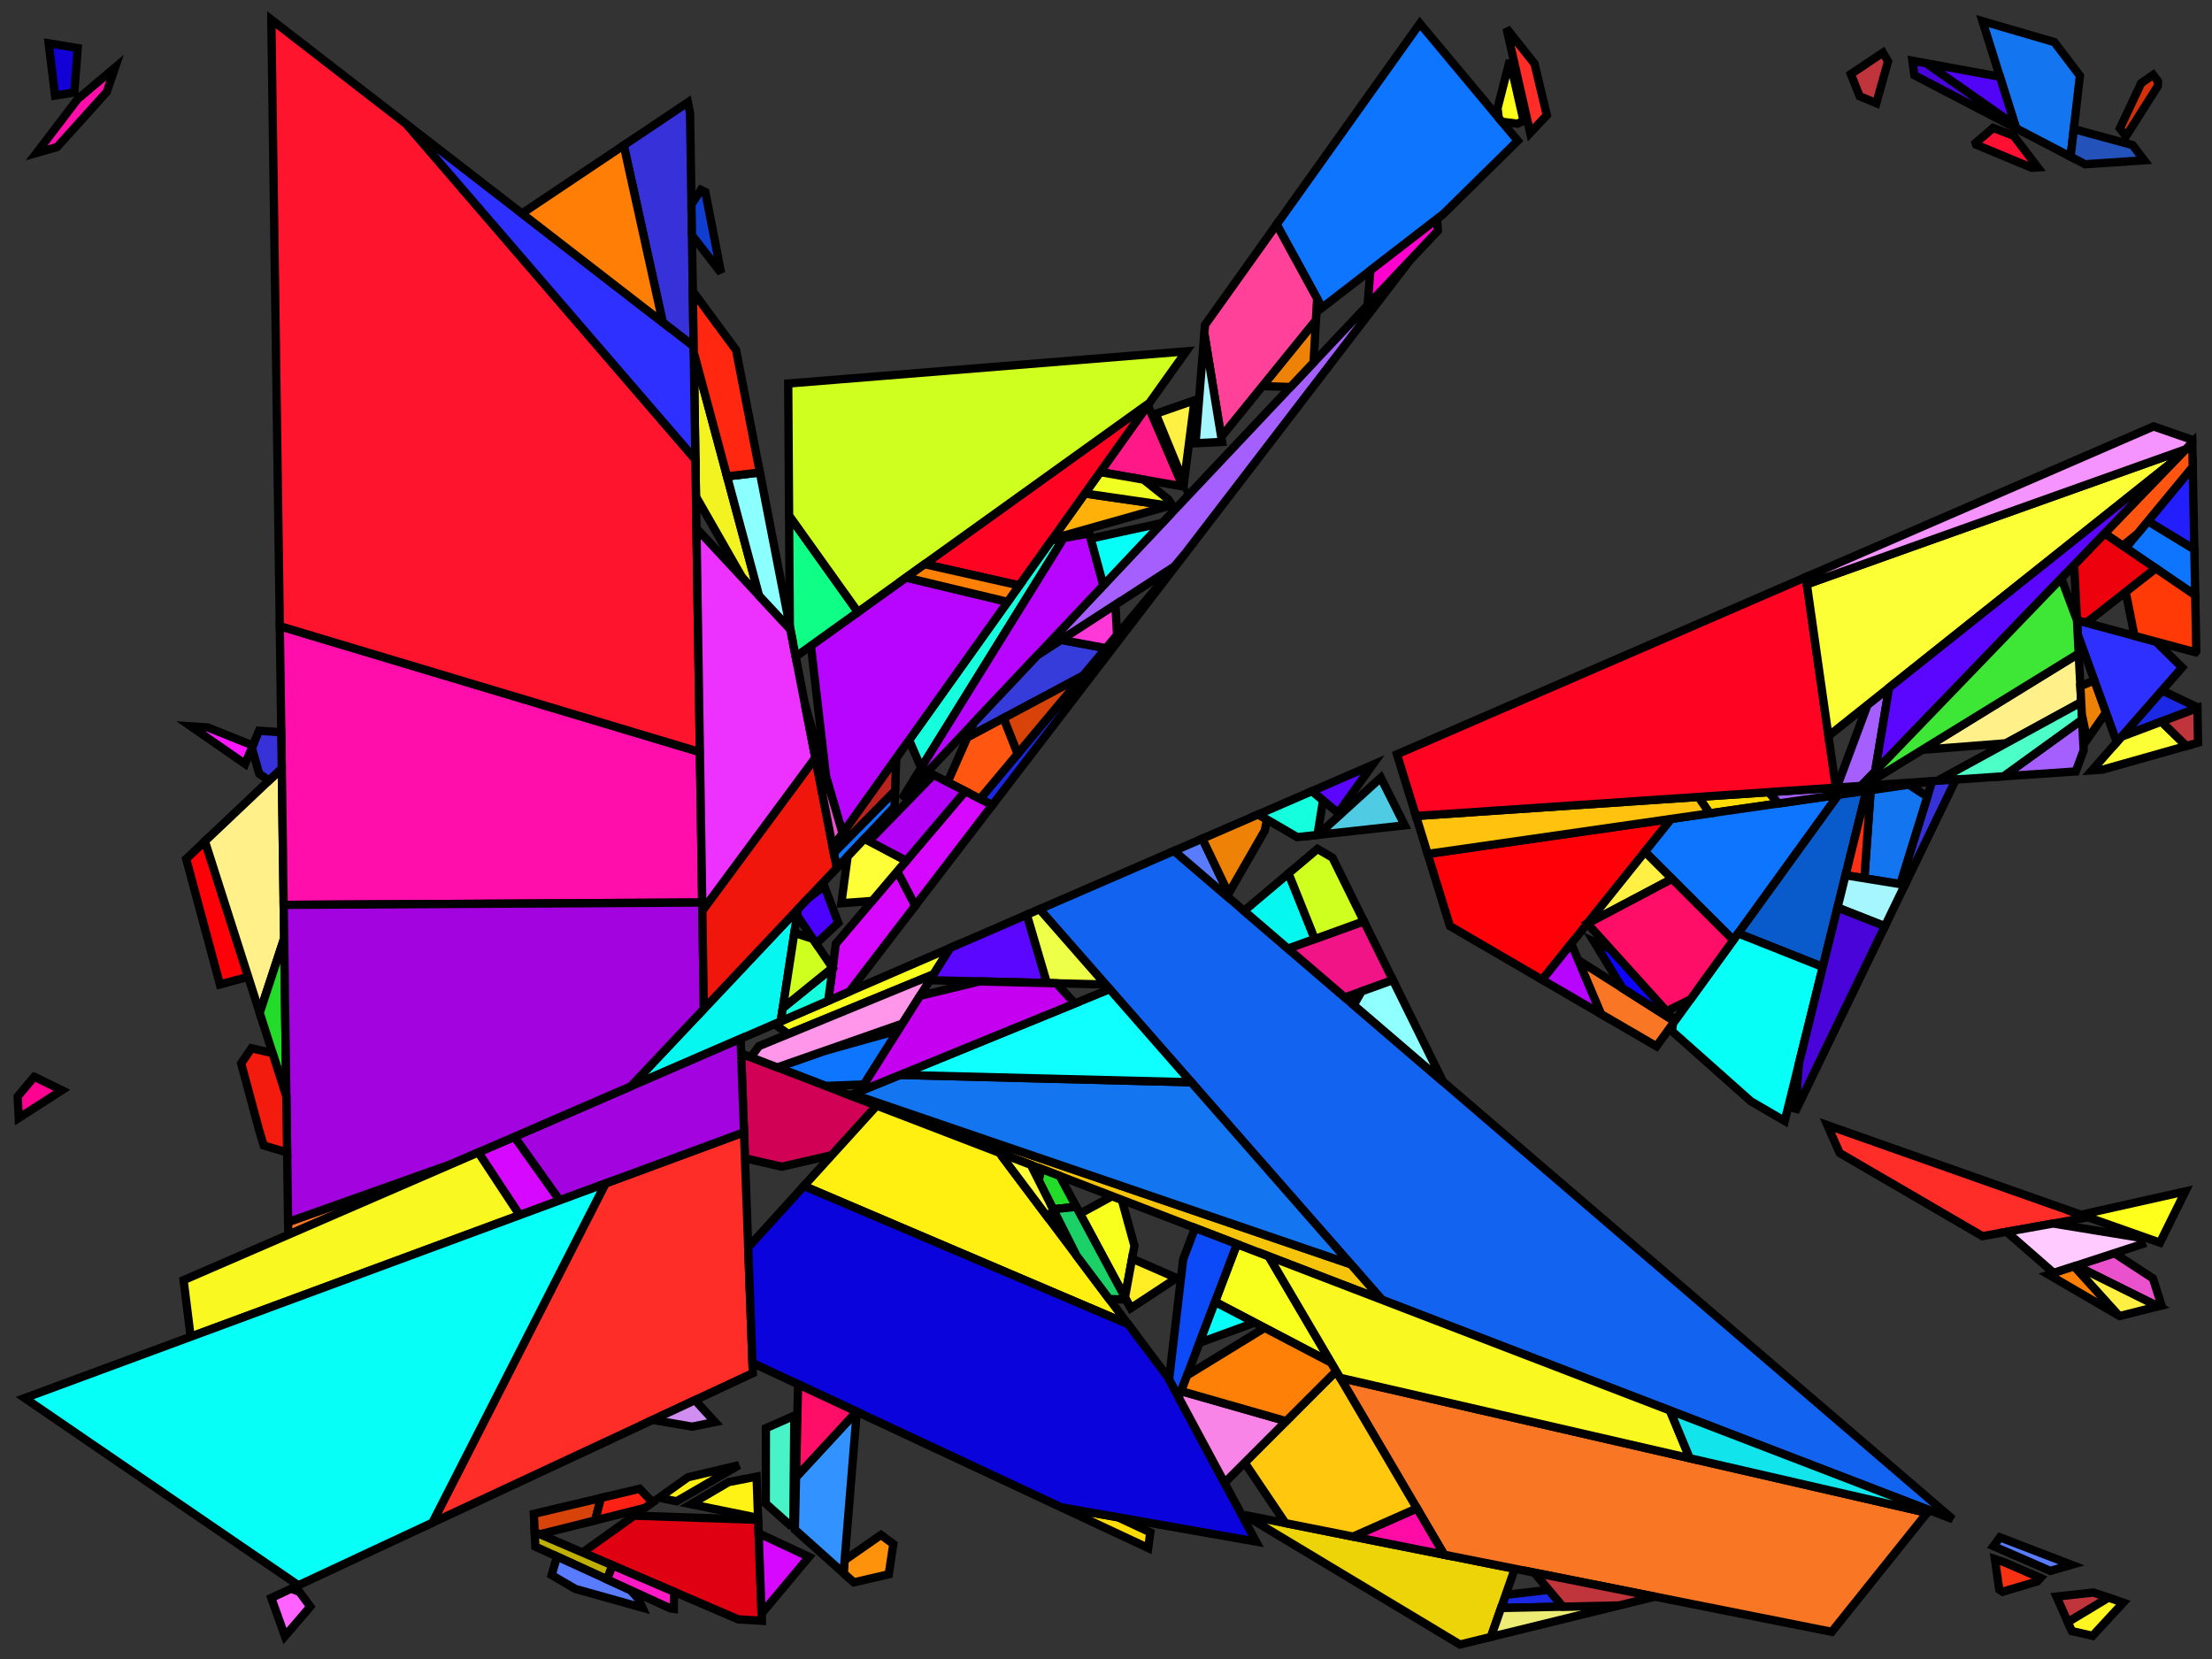 <?xml version="1.0" encoding="iso-8859-1" standalone="no"?>
<!DOCTYPE svg PUBLIC "-//W3C//DTD SVG 1.0//EN" "http://www.w3.org/TR/2001/REC-SVG-20010904/DTD/svg10.dtd">
<svg xmlns="http://www.w3.org/2000/svg" width="800" height="600">
<rect width="100%" height="100%" fill="#333333" stroke="none"/>
<path style="fill:rgb(0, 0, 0);fill-opacity:0.0;fill-rule:evenodd;stroke:rgb(0, 0, 0);stroke-width:0.0;" d="M 0, 600 L 800, 600 L 800, 0 L 0, 0 z "/>
<path style="fill:rgb(79, 204, 228);fill-opacity:1.0;fill-rule:evenodd;stroke:rgb(0, 0, 0);stroke-width:3.0;" d="M 508.048, 298.501 L 476.656, 301.937 L 499.382, 281.264 z "/>
<path style="fill:rgb(255, 177, 10);fill-opacity:1.0;fill-rule:evenodd;stroke:rgb(0, 0, 0);stroke-width:3.0;" d="M 422.968, 182.92 L 380.697, 194.84 L 392.361, 178.477 z "/>
<path style="fill:rgb(223, 0, 17);fill-opacity:1.0;fill-rule:evenodd;stroke:rgb(0, 0, 0);stroke-width:3.0;" d="M 274.202, 549.67 L 275.535, 586.169 L 267.019, 585.668 L 210.669, 561.484 L 229.338, 548.157 z "/>
<path style="fill:rgb(255, 0, 9);fill-opacity:1.0;fill-rule:evenodd;stroke:rgb(0, 0, 0);stroke-width:3.0;" d="M 89.768, 353.281 L 79.542, 356.036 L 67.34, 310.646 L 74.109, 304.234 z "/>
<path style="fill:rgb(255, 0, 9);fill-opacity:1.0;fill-rule:evenodd;stroke:rgb(0, 0, 0);stroke-width:3.0;" d="M 557.763, 354.353 L 524.391, 334.918 L 516.345, 308.838 L 604.433, 296.158 z "/>
<path style="fill:rgb(255, 220, 8);fill-opacity:1.0;fill-rule:evenodd;stroke:rgb(0, 0, 0);stroke-width:3.0;" d="M 643.221, 290.575 L 618.333, 294.158 L 614.252, 288.213 L 639.666, 286.498 z "/>
<path style="fill:rgb(255, 220, 8);fill-opacity:1.0;fill-rule:evenodd;stroke:rgb(0, 0, 0);stroke-width:3.0;" d="M 404.369, 548.756 L 416.019, 554.205 L 415.265, 559.859 L 383.774, 545.132 z "/>
<path style="fill:rgb(255, 24, 136);fill-opacity:1.0;fill-rule:evenodd;stroke:rgb(0, 0, 0);stroke-width:3.0;" d="M 427.758, 175.925 L 397.883, 170.73 L 415.124, 146.541 z "/>
<path style="fill:rgb(18, 0, 215);fill-opacity:1.0;fill-rule:evenodd;stroke:rgb(0, 0, 0);stroke-width:3.0;" d="M 28.11, 17.402 L 26.875, 33.438 L 19.907, 34.561 L 17.603, 15.666 z "/>
<path style="fill:rgb(18, 100, 240);fill-opacity:1.0;fill-rule:evenodd;stroke:rgb(0, 0, 0);stroke-width:3.0;" d="M 706.234, 549.435 L 499.816, 470.098 L 375.97, 328.821 L 424.629, 307.734 z "/>
<path style="fill:rgb(249, 255, 28);fill-opacity:1.0;fill-rule:evenodd;stroke:rgb(0, 0, 0);stroke-width:3.0;" d="M 458.831, 454.346 L 481.481, 492.862 L 439.427, 470.824 L 447.357, 449.935 z "/>
<path style="fill:rgb(249, 255, 28);fill-opacity:1.0;fill-rule:evenodd;stroke:rgb(0, 0, 0);stroke-width:3.0;" d="M 337.632, 352.386 L 285.06, 373.995 L 280.366, 370.492 L 280.633, 370.136 L 343.673, 342.817 z "/>
<path style="fill:rgb(249, 255, 28);fill-opacity:1.0;fill-rule:evenodd;stroke:rgb(0, 0, 0);stroke-width:3.0;" d="M 405.714, 433.93 L 410.281, 450.566 L 406.856, 469.235 L 390.586, 438.933 L 402.238, 432.594 z "/>
<path style="fill:rgb(6, 246, 240);fill-opacity:1.0;fill-rule:evenodd;stroke:rgb(0, 0, 0);stroke-width:3.0;" d="M 475.514, 339.616 L 465.85, 343.114 L 449.932, 329.452 L 466.007, 315.88 z "/>
<path style="fill:rgb(6, 246, 240);fill-opacity:1.0;fill-rule:evenodd;stroke:rgb(0, 0, 0);stroke-width:3.0;" d="M 282.376, 369.38 L 228.167, 392.872 L 288.589, 328.813 z "/>
<path style="fill:rgb(13, 117, 255);fill-opacity:1.0;fill-rule:evenodd;stroke:rgb(0, 0, 0);stroke-width:3.0;" d="M 793.606, 198.66 L 793.927, 215.275 L 768.824, 198.162 L 776.824, 188.468 z "/>
<path style="fill:rgb(13, 117, 255);fill-opacity:1.0;fill-rule:evenodd;stroke:rgb(0, 0, 0);stroke-width:3.0;" d="M 626.887, 339.994 L 594.897, 308.049 L 604.433, 296.158 L 664.888, 287.456 z "/>
<path style="fill:rgb(13, 117, 255);fill-opacity:1.0;fill-rule:evenodd;stroke:rgb(0, 0, 0);stroke-width:3.0;" d="M 323.509, 291.79 L 302.629, 313.927 L 301.555, 308.404 L 323.724, 285.97 z "/>
<path style="fill:rgb(13, 117, 255);fill-opacity:1.0;fill-rule:evenodd;stroke:rgb(0, 0, 0);stroke-width:3.0;" d="M 312.503, 392.19 L 298.568, 392.749 L 281.126, 386.045 L 297.843, 380.19 L 324.844, 372.642 z "/>
<path style="fill:rgb(13, 117, 255);fill-opacity:1.0;fill-rule:evenodd;stroke:rgb(0, 0, 0);stroke-width:3.0;" d="M 548.912, 50.905 L 521.833, 77.566 L 478.158, 111.287 L 461.706, 81.19 L 513.515, 8.505 z "/>
<path style="fill:rgb(255, 240, 138);fill-opacity:1.0;fill-rule:evenodd;stroke:rgb(0, 0, 0);stroke-width:3.0;" d="M 102.768, 339.384 L 93.929, 366.314 L 74.109, 304.234 L 101.911, 277.9 z "/>
<path style="fill:rgb(255, 240, 138);fill-opacity:1.0;fill-rule:evenodd;stroke:rgb(0, 0, 0);stroke-width:3.0;" d="M 752.69, 253.956 L 725.516, 268.812 L 695.194, 271.187 L 751.788, 236.363 z "/>
<path style="fill:rgb(35, 30, 252);fill-opacity:1.0;fill-rule:evenodd;stroke:rgb(0, 0, 0);stroke-width:3.0;" d="M 793.606, 198.66 L 776.824, 188.468 L 793.029, 168.831 z "/>
<path style="fill:rgb(192, 175, 6);fill-opacity:1.0;fill-rule:evenodd;stroke:rgb(0, 0, 0);stroke-width:3.0;" d="M 221.484, 566.125 L 219.595, 571.233 L 193.624, 559.356 L 193.378, 554.063 z "/>
<path style="fill:rgb(209, 1, 85);fill-opacity:1.0;fill-rule:evenodd;stroke:rgb(0, 0, 0);stroke-width:3.0;" d="M 317.094, 399.869 L 300.833, 417.784 L 282.763, 421.949 L 269.425, 418.917 L 268.041, 381.016 z "/>
<path style="fill:rgb(246, 197, 11);fill-opacity:1.0;fill-rule:evenodd;stroke:rgb(0, 0, 0);stroke-width:3.0;" d="M 488.547, 457.243 L 499.816, 470.098 L 307.418, 396.15 L 308.42, 395.741 z "/>
<path style="fill:rgb(240, 255, 33);fill-opacity:1.0;fill-rule:evenodd;stroke:rgb(0, 0, 0);stroke-width:3.0;" d="M 413.602, 173.463 L 422.498, 180.559 L 423.92, 182.651 L 422.968, 182.92 L 392.361, 178.477 L 397.883, 170.73 z "/>
<path style="fill:rgb(212, 49, 9);fill-opacity:1.0;fill-rule:evenodd;stroke:rgb(0, 0, 0);stroke-width:3.0;" d="M 780.475, 29.421 L 780.424, 31.108 L 768.881, 49.305 L 766.698, 46.432 L 774.378, 30.09 L 778.71, 27.079 z "/>
<path style="fill:rgb(255, 237, 37);fill-opacity:1.0;fill-rule:evenodd;stroke:rgb(0, 0, 0);stroke-width:3.0;" d="M 425.374, 462.146 L 425.284, 462.383 L 408.945, 473.125 L 406.856, 469.235 L 409.433, 455.192 z "/>
<path style="fill:rgb(27, 40, 228);fill-opacity:1.0;fill-rule:evenodd;stroke:rgb(0, 0, 0);stroke-width:3.0;" d="M 794.711, 255.798 L 794.716, 256.079 L 767.265, 266.442 L 781.42, 250.283 L 782.875, 250.17 z "/>
<path style="fill:rgb(27, 40, 228);fill-opacity:1.0;fill-rule:evenodd;stroke:rgb(0, 0, 0);stroke-width:3.0;" d="M 565.255, 581.074 L 542.875, 581.558 L 544.533, 576.816 L 560.107, 574.98 z "/>
<path style="fill:rgb(27, 40, 228);fill-opacity:1.0;fill-rule:evenodd;stroke:rgb(0, 0, 0);stroke-width:3.0;" d="M 358.878, 291.193 L 354.45, 288.912 L 428.708, 200.094 z "/>
<path style="fill:rgb(255, 85, 17);fill-opacity:1.0;fill-rule:evenodd;stroke:rgb(0, 0, 0);stroke-width:3.0;" d="M 793.029, 168.831 L 773.086, 192.998 L 767.702, 197.398 L 761.133, 192.919 L 792.858, 160.012 z "/>
<path style="fill:rgb(255, 14, 172);fill-opacity:1.0;fill-rule:evenodd;stroke:rgb(0, 0, 0);stroke-width:3.0;" d="M 253.131, 271.996 L 253.969, 326.41 L 102.599, 327.265 L 101.193, 226.451 z "/>
<path style="fill:rgb(255, 14, 172);fill-opacity:1.0;fill-rule:evenodd;stroke:rgb(0, 0, 0);stroke-width:3.0;" d="M 38.603, 33.265 L 20.625, 53.197 L 13.246, 55.302 L 28.094, 35.828 L 41.61, 24.432 z "/>
<path style="fill:rgb(165, 95, 255);fill-opacity:1.0;fill-rule:evenodd;stroke:rgb(0, 0, 0);stroke-width:3.0;" d="M 428.708, 200.094 L 424.697, 204.892 L 375.223, 236.962 L 509.888, 94.19 z "/>
<path style="fill:rgb(165, 95, 255);fill-opacity:1.0;fill-rule:evenodd;stroke:rgb(0, 0, 0);stroke-width:3.0;" d="M 643.221, 290.575 L 639.666, 286.498 L 699.698, 282.446 z "/>
<path style="fill:rgb(165, 95, 255);fill-opacity:1.0;fill-rule:evenodd;stroke:rgb(0, 0, 0);stroke-width:3.0;" d="M 678.175, 278.966 L 673.089, 284.242 L 664.263, 284.838 L 675.403, 254.93 L 683.217, 248.704 z "/>
<path style="fill:rgb(165, 95, 255);fill-opacity:1.0;fill-rule:evenodd;stroke:rgb(0, 0, 0);stroke-width:3.0;" d="M 753.581, 271.322 L 750.738, 279.001 L 724.639, 280.762 L 753.014, 260.266 z "/>
<path style="fill:rgb(75, 255, 199);fill-opacity:1.0;fill-rule:evenodd;stroke:rgb(0, 0, 0);stroke-width:3.0;" d="M 753.014, 260.266 L 724.639, 280.762 L 700.7, 282.378 L 752.69, 253.956 z "/>
<path style="fill:rgb(240, 20, 134);fill-opacity:1.0;fill-rule:evenodd;stroke:rgb(0, 0, 0);stroke-width:3.0;" d="M 503.768, 354.467 L 486.373, 360.729 L 465.85, 343.114 L 493.268, 333.19 z "/>
<path style="fill:rgb(255, 194, 15);fill-opacity:1.0;fill-rule:evenodd;stroke:rgb(0, 0, 0);stroke-width:3.0;" d="M 618.333, 294.158 L 516.345, 308.838 L 512.109, 295.108 L 614.252, 288.213 z "/>
<path style="fill:rgb(54, 49, 217);fill-opacity:1.0;fill-rule:evenodd;stroke:rgb(0, 0, 0);stroke-width:3.0;" d="M 101.728, 264.821 L 101.911, 277.9 L 97.287, 282.279 L 93.742, 279.821 L 91.076, 270.487 L 93.671, 264.296 z "/>
<path style="fill:rgb(54, 49, 217);fill-opacity:1.0;fill-rule:evenodd;stroke:rgb(0, 0, 0);stroke-width:3.0;" d="M 249.573, 41.01 L 250.871, 125.267 L 239.699, 116.625 L 225.581, 52.553 L 248.794, 37.007 z "/>
<path style="fill:rgb(54, 49, 217);fill-opacity:1.0;fill-rule:evenodd;stroke:rgb(0, 0, 0);stroke-width:3.0;" d="M 688.925, 320.035 L 687.257, 319.763 L 698.763, 282.58 L 699.698, 282.446 L 707.346, 281.929 z "/>
<path style="fill:rgb(20, 117, 240);fill-opacity:1.0;fill-rule:evenodd;stroke:rgb(0, 0, 0);stroke-width:3.0;" d="M 742.988, 15.229 L 752.226, 27.386 L 748.859, 56.672 L 729.15, 46.396 L 716.989, 7.648 z "/>
<path style="fill:rgb(20, 117, 240);fill-opacity:1.0;fill-rule:evenodd;stroke:rgb(0, 0, 0);stroke-width:3.0;" d="M 697.056, 288.097 L 687.257, 319.763 L 674.269, 317.65 L 676.554, 285.777 L 690.372, 283.788 z "/>
<path style="fill:rgb(20, 117, 240);fill-opacity:1.0;fill-rule:evenodd;stroke:rgb(0, 0, 0);stroke-width:3.0;" d="M 430.837, 391.41 L 488.547, 457.243 L 308.42, 395.741 L 325.505, 388.755 z "/>
<path style="fill:rgb(15, 255, 255);fill-opacity:1.0;fill-rule:evenodd;stroke:rgb(0, 0, 0);stroke-width:3.0;" d="M 430.837, 391.41 L 325.505, 388.755 L 401.331, 357.751 z "/>
<path style="fill:rgb(89, 124, 255);fill-opacity:1.0;fill-rule:evenodd;stroke:rgb(0, 0, 0);stroke-width:3.0;" d="M 444.329, 323.174 L 443.764, 324.158 L 424.629, 307.734 L 434.835, 303.311 z "/>
<path style="fill:rgb(89, 124, 255);fill-opacity:1.0;fill-rule:evenodd;stroke:rgb(0, 0, 0);stroke-width:3.0;" d="M 228.034, 575.093 L 230.899, 578.319 L 232.354, 581.454 L 208.062, 574.651 L 199.507, 569.647 L 201.458, 562.938 z "/>
<path style="fill:rgb(89, 124, 255);fill-opacity:1.0;fill-rule:evenodd;stroke:rgb(0, 0, 0);stroke-width:3.0;" d="M 749.161, 565.934 L 741.526, 568.135 L 720.968, 559.189 L 723.292, 555.991 z "/>
<path style="fill:rgb(237, 212, 8);fill-opacity:1.0;fill-rule:evenodd;stroke:rgb(0, 0, 0);stroke-width:3.0;" d="M 547.839, 567.363 L 539.219, 592.014 L 528.009, 594.767 L 450.048, 547.908 z "/>
<path style="fill:rgb(255, 240, 17);fill-opacity:1.0;fill-rule:evenodd;stroke:rgb(0, 0, 0);stroke-width:3.0;" d="M 361.401, 416.899 L 407.987, 478.904 L 290.718, 428.927 L 317.094, 399.869 z "/>
<path style="fill:rgb(255, 240, 17);fill-opacity:1.0;fill-rule:evenodd;stroke:rgb(0, 0, 0);stroke-width:3.0;" d="M 244.68, 542.964 L 238.397, 541.69 L 248.777, 534.281 L 267.253, 529.892 z "/>
<path style="fill:rgb(246, 50, 19);fill-opacity:1.0;fill-rule:evenodd;stroke:rgb(0, 0, 0);stroke-width:3.0;" d="M 724.977, 565.049 L 737.952, 570.682 L 736.809, 571.945 L 724.247, 575.676 L 723.054, 574.885 L 721.475, 563.86 z "/>
<path style="fill:rgb(35, 220, 42);fill-opacity:1.0;fill-rule:evenodd;stroke:rgb(0, 0, 0);stroke-width:3.0;" d="M 103.564, 396.494 L 93.929, 366.314 L 102.768, 339.384 z "/>
<path style="fill:rgb(35, 220, 42);fill-opacity:1.0;fill-rule:evenodd;stroke:rgb(0, 0, 0);stroke-width:3.0;" d="M 383.268, 425.303 L 389.259, 436.462 L 380.903, 437.348 L 375.684, 426.979 L 376.586, 422.735 z "/>
<path style="fill:rgb(255, 4, 34);fill-opacity:1.0;fill-rule:evenodd;stroke:rgb(0, 0, 0);stroke-width:3.0;" d="M 368.654, 211.736 L 334.408, 204.043 L 415.705, 145.726 z "/>
<path style="fill:rgb(255, 4, 34);fill-opacity:1.0;fill-rule:evenodd;stroke:rgb(0, 0, 0);stroke-width:3.0;" d="M 663.951, 284.859 L 512.109, 295.108 L 505.229, 272.806 L 653.1, 208.725 z "/>
<path style="fill:rgb(255, 150, 234);fill-opacity:1.0;fill-rule:evenodd;stroke:rgb(0, 0, 0);stroke-width:3.0;" d="M 326.392, 370.19 L 281.126, 386.045 L 271.515, 382.351 L 274.517, 378.328 L 337.632, 352.386 z "/>
<path style="fill:rgb(11, 74, 246);fill-opacity:1.0;fill-rule:evenodd;stroke:rgb(0, 0, 0);stroke-width:3.0;" d="M 447.357, 449.935 L 426.29, 505.429 L 422.799, 498.928 L 427.905, 455.462 L 432.202, 444.111 z "/>
<path style="fill:rgb(215, 8, 255);fill-opacity:1.0;fill-rule:evenodd;stroke:rgb(0, 0, 0);stroke-width:3.0;" d="M 331.018, 327.538 L 307.186, 358.629 L 299.531, 361.946 L 302.309, 341.317 L 324.524, 315.126 z "/>
<path style="fill:rgb(215, 8, 255);fill-opacity:1.0;fill-rule:evenodd;stroke:rgb(0, 0, 0);stroke-width:3.0;" d="M 358.878, 291.193 L 331.018, 327.538 L 324.524, 315.126 L 349.098, 286.156 z "/>
<path style="fill:rgb(215, 8, 255);fill-opacity:1.0;fill-rule:evenodd;stroke:rgb(0, 0, 0);stroke-width:3.0;" d="M 202.445, 434.115 L 187.933, 439.479 L 172.99, 416.783 L 186.054, 411.122 z "/>
<path style="fill:rgb(215, 8, 255);fill-opacity:1.0;fill-rule:evenodd;stroke:rgb(0, 0, 0);stroke-width:3.0;" d="M 292.572, 563.05 L 275.44, 583.567 L 274.38, 554.546 z "/>
<path style="fill:rgb(237, 130, 6);fill-opacity:1.0;fill-rule:evenodd;stroke:rgb(0, 0, 0);stroke-width:3.0;" d="M 475.078, 131.096 L 466.712, 139.965 L 456.581, 139.642 L 475.918, 115.809 z "/>
<path style="fill:rgb(237, 130, 6);fill-opacity:1.0;fill-rule:evenodd;stroke:rgb(0, 0, 0);stroke-width:3.0;" d="M 761.662, 257.663 L 754.815, 267.486 L 752.914, 258.325 L 752.393, 248.158 L 757.463, 246.067 z "/>
<path style="fill:rgb(237, 130, 6);fill-opacity:1.0;fill-rule:evenodd;stroke:rgb(0, 0, 0);stroke-width:3.0;" d="M 458.243, 296.398 L 457.386, 300.452 L 444.329, 323.174 L 434.835, 303.311 L 455.063, 294.545 z "/>
<path style="fill:rgb(255, 45, 40);fill-opacity:1.0;fill-rule:evenodd;stroke:rgb(0, 0, 0);stroke-width:3.0;" d="M 272.264, 496.61 L 156.366, 550.717 L 218.988, 428.001 L 269.081, 409.488 z "/>
<path style="fill:rgb(255, 45, 40);fill-opacity:1.0;fill-rule:evenodd;stroke:rgb(0, 0, 0);stroke-width:3.0;" d="M 554.988, 23.067 L 559.431, 41.664 L 553.406, 48.052 L 544.857, 10.262 z "/>
<path style="fill:rgb(255, 45, 40);fill-opacity:1.0;fill-rule:evenodd;stroke:rgb(0, 0, 0);stroke-width:3.0;" d="M 755.181, 440.247 L 716.984, 447.073 L 665.345, 417.002 L 660.906, 406.951 z "/>
<path style="fill:rgb(144, 255, 255);fill-opacity:1.0;fill-rule:evenodd;stroke:rgb(0, 0, 0);stroke-width:3.0;" d="M 521.912, 391.232 L 489.59, 363.49 L 492.456, 358.539 L 503.768, 354.467 z "/>
<path style="fill:rgb(249, 119, 36);fill-opacity:1.0;fill-rule:evenodd;stroke:rgb(0, 0, 0);stroke-width:3.0;" d="M 134.643, 433.401 L 104.263, 446.567 L 104.199, 441.97 L 133.101, 431.697 z "/>
<path style="fill:rgb(249, 119, 36);fill-opacity:1.0;fill-rule:evenodd;stroke:rgb(0, 0, 0);stroke-width:3.0;" d="M 605.644, 369.364 L 599.093, 378.42 L 579.003, 366.721 L 570.759, 347.213 z "/>
<path style="fill:rgb(249, 119, 36);fill-opacity:1.0;fill-rule:evenodd;stroke:rgb(0, 0, 0);stroke-width:3.0;" d="M 696.958, 547.122 L 662.474, 590.17 L 522.305, 562.283 L 484.68, 498.301 z "/>
<path style="fill:rgb(163, 3, 223);fill-opacity:1.0;fill-rule:evenodd;stroke:rgb(0, 0, 0);stroke-width:3.0;" d="M 269.081, 409.488 L 202.445, 434.115 L 186.054, 411.122 L 267.846, 375.677 z "/>
<path style="fill:rgb(163, 3, 223);fill-opacity:1.0;fill-rule:evenodd;stroke:rgb(0, 0, 0);stroke-width:3.0;" d="M 254.562, 364.888 L 228.167, 392.872 L 163.554, 420.873 L 104.199, 441.97 L 102.599, 327.265 L 253.969, 326.41 z "/>
<path style="fill:rgb(243, 243, 33);fill-opacity:1.0;fill-rule:evenodd;stroke:rgb(0, 0, 0);stroke-width:3.0;" d="M 274.524, 215.436 L 268.464, 208.919 L 251.708, 179.614 L 250.904, 127.411 z "/>
<path style="fill:rgb(237, 1, 12);fill-opacity:1.0;fill-rule:evenodd;stroke:rgb(0, 0, 0);stroke-width:3.0;" d="M 779.679, 205.562 L 754.503, 225.264 L 751.172, 224.367 L 750.144, 204.317 L 761.133, 192.919 z "/>
<path style="fill:rgb(237, 237, 117);fill-opacity:1.0;fill-rule:evenodd;stroke:rgb(0, 0, 0);stroke-width:3.0;" d="M 539.219, 592.014 L 542.875, 581.558 L 585.564, 580.635 z "/>
<path style="fill:rgb(252, 255, 54);fill-opacity:1.0;fill-rule:evenodd;stroke:rgb(0, 0, 0);stroke-width:3.0;" d="M 787.303, 165.773 L 661.288, 266.176 L 653.47, 211.317 L 790.46, 162.499 z "/>
<path style="fill:rgb(252, 255, 54);fill-opacity:1.0;fill-rule:evenodd;stroke:rgb(0, 0, 0);stroke-width:3.0;" d="M 790.743, 269.785 L 760.477, 278.343 L 756.612, 278.604 L 767.265, 266.442 L 781.72, 260.985 z "/>
<path style="fill:rgb(192, 52, 60);fill-opacity:1.0;fill-rule:evenodd;stroke:rgb(0, 0, 0);stroke-width:3.0;" d="M 598.536, 577.449 L 585.564, 580.635 L 565.255, 581.074 L 554.85, 568.758 z "/>
<path style="fill:rgb(192, 52, 60);fill-opacity:1.0;fill-rule:evenodd;stroke:rgb(0, 0, 0);stroke-width:3.0;" d="M 682.831, 22.185 L 678.606, 37.311 L 672.57, 34.801 L 669.387, 26.785 L 680.982, 19.034 z "/>
<path style="fill:rgb(192, 52, 60);fill-opacity:1.0;fill-rule:evenodd;stroke:rgb(0, 0, 0);stroke-width:3.0;" d="M 762.572, 577.81 L 747.875, 586.67 L 743.763, 577.425 L 757.102, 575.953 z "/>
<path style="fill:rgb(192, 52, 60);fill-opacity:1.0;fill-rule:evenodd;stroke:rgb(0, 0, 0);stroke-width:3.0;" d="M 794.958, 268.593 L 790.743, 269.785 L 781.72, 260.985 L 794.716, 256.079 z "/>
<path style="fill:rgb(255, 255, 57);fill-opacity:1.0;fill-rule:evenodd;stroke:rgb(0, 0, 0);stroke-width:3.0;" d="M 372.818, 421.287 L 381.122, 437.783 L 378.649, 439.855 L 362.915, 418.913 L 363.59, 417.74 z "/>
<path style="fill:rgb(71, 243, 199);fill-opacity:1.0;fill-rule:evenodd;stroke:rgb(0, 0, 0);stroke-width:3.0;" d="M 286.934, 551.298 L 285.66, 551.571 L 276.958, 543.784 L 276.992, 516.523 L 287.288, 511.987 z "/>
<path style="fill:rgb(21, 255, 223);fill-opacity:1.0;fill-rule:evenodd;stroke:rgb(0, 0, 0);stroke-width:3.0;" d="M 333.14, 277.7 L 328.794, 267.657 L 380.287, 195.415 L 384.694, 194.608 z "/>
<path style="fill:rgb(21, 255, 223);fill-opacity:1.0;fill-rule:evenodd;stroke:rgb(0, 0, 0);stroke-width:3.0;" d="M 299.531, 361.946 L 282.804, 369.195 L 282.432, 369.014 L 283.115, 364.556 L 301.144, 349.969 z "/>
<path style="fill:rgb(21, 255, 223);fill-opacity:1.0;fill-rule:evenodd;stroke:rgb(0, 0, 0);stroke-width:3.0;" d="M 478.493, 289.441 L 476.481, 301.956 L 469.164, 302.757 L 455.063, 294.545 L 474.53, 286.109 z "/>
<path style="fill:rgb(255, 11, 165);fill-opacity:1.0;fill-rule:evenodd;stroke:rgb(0, 0, 0);stroke-width:3.0;" d="M 522.305, 562.283 L 489.344, 555.726 L 512.446, 545.518 z "/>
<path style="fill:rgb(255, 199, 14);fill-opacity:1.0;fill-rule:evenodd;stroke:rgb(0, 0, 0);stroke-width:3.0;" d="M 512.446, 545.518 L 489.344, 555.726 L 464.887, 550.86 L 450.156, 528.994 L 483.252, 495.874 z "/>
<path style="fill:rgb(255, 65, 154);fill-opacity:1.0;fill-rule:evenodd;stroke:rgb(0, 0, 0);stroke-width:3.0;" d="M 476.349, 107.978 L 475.918, 115.809 L 441.675, 158.014 L 435.564, 120.637 L 435.813, 117.516 L 461.706, 81.19 z "/>
<path style="fill:rgb(255, 20, 46);fill-opacity:1.0;fill-rule:evenodd;stroke:rgb(0, 0, 0);stroke-width:3.0;" d="M 147.042, 44.944 L 251.501, 166.181 L 253.131, 271.996 L 101.193, 226.451 L 98.135, 7.108 z "/>
<path style="fill:rgb(46, 48, 255);fill-opacity:1.0;fill-rule:evenodd;stroke:rgb(0, 0, 0);stroke-width:3.0;" d="M 779.694, 232.045 L 789.201, 241.399 L 765.55, 268.4 L 751.431, 229.405 L 751.172, 224.367 z "/>
<path style="fill:rgb(46, 48, 255);fill-opacity:1.0;fill-rule:evenodd;stroke:rgb(0, 0, 0);stroke-width:3.0;" d="M 250.871, 125.267 L 251.501, 166.181 L 147.042, 44.944 z "/>
<path style="fill:rgb(255, 1, 207);fill-opacity:1.0;fill-rule:evenodd;stroke:rgb(0, 0, 0);stroke-width:3.0;" d="M 520.021, 83.446 L 494.605, 110.393 L 495.616, 97.809 L 519.726, 79.193 z "/>
<path style="fill:rgb(207, 142, 240);fill-opacity:1.0;fill-rule:evenodd;stroke:rgb(0, 0, 0);stroke-width:3.0;" d="M 258.59, 514.301 L 250.32, 515.964 L 236.036, 513.523 L 251.354, 506.372 z "/>
<path style="fill:rgb(184, 5, 255);fill-opacity:1.0;fill-rule:evenodd;stroke:rgb(0, 0, 0);stroke-width:3.0;" d="M 399.057, 211.693 L 326.106, 289.037 L 384.694, 194.608 L 393.957, 192.91 z "/>
<path style="fill:rgb(184, 5, 255);fill-opacity:1.0;fill-rule:evenodd;stroke:rgb(0, 0, 0);stroke-width:3.0;" d="M 364.424, 217.67 L 304.742, 301.4 L 298.784, 281.004 L 293.284, 233.542 L 327.68, 208.869 z "/>
<path style="fill:rgb(184, 5, 255);fill-opacity:1.0;fill-rule:evenodd;stroke:rgb(0, 0, 0);stroke-width:3.0;" d="M 579.003, 366.721 L 557.763, 354.353 L 568.251, 341.276 z "/>
<path style="fill:rgb(9, 91, 204);fill-opacity:1.0;fill-rule:evenodd;stroke:rgb(0, 0, 0);stroke-width:3.0;" d="M 659.243, 349.724 L 628.638, 337.573 L 664.888, 287.456 L 675.004, 286 z "/>
<path style="fill:rgb(240, 22, 11);fill-opacity:1.0;fill-rule:evenodd;stroke:rgb(0, 0, 0);stroke-width:3.0;" d="M 302.629, 313.927 L 254.562, 364.888 L 254.014, 329.327 L 294.875, 274.041 z "/>
<path style="fill:rgb(237, 50, 255);fill-opacity:1.0;fill-rule:evenodd;stroke:rgb(0, 0, 0);stroke-width:3.0;" d="M 285.85, 227.618 L 294.875, 274.041 L 254.014, 329.327 L 251.885, 191.087 z "/>
<path style="fill:rgb(255, 58, 7);fill-opacity:1.0;fill-rule:evenodd;stroke:rgb(0, 0, 0);stroke-width:3.0;" d="M 793.927, 215.275 L 794.319, 235.556 L 794.017, 235.901 L 771.955, 229.962 L 768.788, 214.085 L 779.679, 205.562 z "/>
<path style="fill:rgb(10, 3, 220);fill-opacity:1.0;fill-rule:evenodd;stroke:rgb(0, 0, 0);stroke-width:3.0;" d="M 407.987, 478.904 L 422.218, 497.846 L 454.268, 557.536 L 383.774, 545.132 L 272.129, 492.921 L 270.601, 451.09 L 290.718, 428.927 z "/>
<path style="fill:rgb(234, 81, 204);fill-opacity:1.0;fill-rule:evenodd;stroke:rgb(0, 0, 0);stroke-width:3.0;" d="M 778.641, 462.354 L 781.765, 472.143 L 780.465, 472.47 L 750.838, 457.75 L 764.681, 453.226 z "/>
<path style="fill:rgb(234, 81, 204);fill-opacity:1.0;fill-rule:evenodd;stroke:rgb(0, 0, 0);stroke-width:3.0;" d="M 304.742, 301.4 L 301.168, 306.414 L 291.143, 254.844 z "/>
<path style="fill:rgb(15, 255, 134);fill-opacity:1.0;fill-rule:evenodd;stroke:rgb(0, 0, 0);stroke-width:3.0;" d="M 310.288, 221.345 L 287.77, 237.497 L 285.655, 226.616 L 285.387, 186.461 z "/>
<path style="fill:rgb(207, 255, 31);fill-opacity:1.0;fill-rule:evenodd;stroke:rgb(0, 0, 0);stroke-width:3.0;" d="M 481.913, 310.181 L 493.268, 333.19 L 475.514, 339.616 L 466.007, 315.88 L 476.495, 307.026 z "/>
<path style="fill:rgb(207, 255, 31);fill-opacity:1.0;fill-rule:evenodd;stroke:rgb(0, 0, 0);stroke-width:3.0;" d="M 294.029, 339.583 L 301.08, 350.02 L 283.115, 364.556 L 287.282, 337.344 z "/>
<path style="fill:rgb(207, 255, 31);fill-opacity:1.0;fill-rule:evenodd;stroke:rgb(0, 0, 0);stroke-width:3.0;" d="M 415.705, 145.726 L 310.288, 221.345 L 285.387, 186.461 L 285.069, 138.703 L 429.012, 127.058 z "/>
<path style="fill:rgb(255, 146, 11);fill-opacity:1.0;fill-rule:evenodd;stroke:rgb(0, 0, 0);stroke-width:3.0;" d="M 323.078, 558.425 L 321.433, 569.359 L 308.802, 572.281 L 305.097, 568.966 L 305.482, 564.253 L 318.619, 555.115 z "/>
<path style="fill:rgb(187, 36, 30);fill-opacity:1.0;fill-rule:evenodd;stroke:rgb(0, 0, 0);stroke-width:3.0;" d="M 323.724, 285.97 L 301.555, 308.404 L 301.168, 306.414 L 324.162, 274.155 z "/>
<path style="fill:rgb(54, 60, 217);fill-opacity:1.0;fill-rule:evenodd;stroke:rgb(0, 0, 0);stroke-width:3.0;" d="M 400.007, 234.424 L 391.658, 244.41 L 349.84, 266.715 L 352.191, 261.381 L 375.223, 236.962 L 383.783, 231.414 z "/>
<path style="fill:rgb(255, 56, 215);fill-opacity:1.0;fill-rule:evenodd;stroke:rgb(0, 0, 0);stroke-width:3.0;" d="M 403.995, 229.653 L 400.007, 234.424 L 383.783, 231.414 L 403.411, 218.69 z "/>
<path style="fill:rgb(215, 67, 9);fill-opacity:1.0;fill-rule:evenodd;stroke:rgb(0, 0, 0);stroke-width:3.0;" d="M 368.035, 272.664 L 362.932, 259.731 L 391.658, 244.41 z "/>
<path style="fill:rgb(215, 67, 9);fill-opacity:1.0;fill-rule:evenodd;stroke:rgb(0, 0, 0);stroke-width:3.0;" d="M 215.273, 549.868 L 195.299, 554.887 L 193.378, 554.063 L 193.074, 547.512 L 217.338, 541.749 z "/>
<path style="fill:rgb(246, 148, 255);fill-opacity:1.0;fill-rule:evenodd;stroke:rgb(0, 0, 0);stroke-width:3.0;" d="M 792.84, 159.066 L 792.858, 160.012 L 790.46, 162.499 L 653.47, 211.317 L 653.1, 208.725 L 778.867, 154.223 z "/>
<path style="fill:rgb(255, 240, 67);fill-opacity:1.0;fill-rule:evenodd;stroke:rgb(0, 0, 0);stroke-width:3.0;" d="M 780.465, 472.47 L 766.593, 475.963 L 766.175, 475.719 L 750.139, 457.979 L 750.838, 457.75 z "/>
<path style="fill:rgb(255, 240, 67);fill-opacity:1.0;fill-rule:evenodd;stroke:rgb(0, 0, 0);stroke-width:3.0;" d="M 604.717, 317.854 L 574.141, 334.024 L 574.102, 333.98 L 594.897, 308.049 z "/>
<path style="fill:rgb(255, 240, 67);fill-opacity:1.0;fill-rule:evenodd;stroke:rgb(0, 0, 0);stroke-width:3.0;" d="M 428.187, 174.504 L 418.454, 150.765 L 418.796, 149.367 L 432.024, 144.746 z "/>
<path style="fill:rgb(255, 2, 146);fill-opacity:1.0;fill-rule:evenodd;stroke:rgb(0, 0, 0);stroke-width:3.0;" d="M 12.505, 389.464 L 22.367, 394.305 L 6.783, 404.327 L 6.395, 396.556 L 12.382, 389.427 z "/>
<path style="fill:rgb(255, 15, 49);fill-opacity:1.0;fill-rule:evenodd;stroke:rgb(0, 0, 0);stroke-width:3.0;" d="M 728.232, 49.078 L 736.999, 60.545 L 734.828, 60.69 L 714.694, 52.317 L 714.49, 51.733 L 720.861, 46.259 z "/>
<path style="fill:rgb(91, 6, 255);fill-opacity:1.0;fill-rule:evenodd;stroke:rgb(0, 0, 0);stroke-width:3.0;" d="M 483.933, 294.016 L 474.53, 286.109 L 496.384, 276.639 z "/>
<path style="fill:rgb(91, 6, 255);fill-opacity:1.0;fill-rule:evenodd;stroke:rgb(0, 0, 0);stroke-width:3.0;" d="M 678.175, 278.966 L 683.217, 248.704 L 787.303, 165.773 z "/>
<path style="fill:rgb(91, 6, 255);fill-opacity:1.0;fill-rule:evenodd;stroke:rgb(0, 0, 0);stroke-width:3.0;" d="M 378.632, 355.537 L 336.299, 354.497 L 343.673, 342.817 L 371.367, 330.815 z "/>
<path style="fill:rgb(237, 255, 71);fill-opacity:1.0;fill-rule:evenodd;stroke:rgb(0, 0, 0);stroke-width:3.0;" d="M 399.847, 356.059 L 378.632, 355.537 L 371.367, 330.815 L 375.97, 328.821 z "/>
<path style="fill:rgb(249, 132, 231);fill-opacity:1.0;fill-rule:evenodd;stroke:rgb(0, 0, 0);stroke-width:3.0;" d="M 465.159, 513.98 L 442.862, 536.294 L 426.29, 505.429 L 427.167, 503.121 z "/>
<path style="fill:rgb(255, 128, 7);fill-opacity:1.0;fill-rule:evenodd;stroke:rgb(0, 0, 0);stroke-width:3.0;" d="M 368.654, 211.736 L 364.424, 217.67 L 327.68, 208.869 L 334.408, 204.043 z "/>
<path style="fill:rgb(255, 128, 7);fill-opacity:1.0;fill-rule:evenodd;stroke:rgb(0, 0, 0);stroke-width:3.0;" d="M 481.481, 492.862 L 483.252, 495.874 L 465.159, 513.98 L 427.167, 503.121 L 429.331, 497.42 L 457.375, 480.229 z "/>
<path style="fill:rgb(255, 86, 18);fill-opacity:1.0;fill-rule:evenodd;stroke:rgb(0, 0, 0);stroke-width:3.0;" d="M 368.035, 272.664 L 354.45, 288.912 L 342.718, 282.869 L 349.84, 266.715 L 362.932, 259.731 z "/>
<path style="fill:rgb(255, 202, 255);fill-opacity:1.0;fill-rule:evenodd;stroke:rgb(0, 0, 0);stroke-width:3.0;" d="M 773.943, 447.633 L 774.684, 449.956 L 742.761, 460.39 L 725.729, 445.51 L 742.571, 442.5 z "/>
<path style="fill:rgb(249, 249, 33);fill-opacity:1.0;fill-rule:evenodd;stroke:rgb(0, 0, 0);stroke-width:3.0;" d="M 603.947, 510.121 L 611.129, 527.383 L 484.68, 498.301 L 458.831, 454.346 z "/>
<path style="fill:rgb(249, 249, 33);fill-opacity:1.0;fill-rule:evenodd;stroke:rgb(0, 0, 0);stroke-width:3.0;" d="M 187.933, 439.479 L 68.954, 483.452 L 66.395, 462.977 L 172.99, 416.783 z "/>
<path style="fill:rgb(255, 255, 56);fill-opacity:1.0;fill-rule:evenodd;stroke:rgb(0, 0, 0);stroke-width:3.0;" d="M 327.768, 311.302 L 315.436, 325.841 L 304.282, 326.662 L 306.558, 309.761 L 312.639, 303.315 z "/>
<path style="fill:rgb(243, 27, 14);fill-opacity:1.0;fill-rule:evenodd;stroke:rgb(0, 0, 0);stroke-width:3.0;" d="M 98.569, 380.846 L 103.564, 396.494 L 103.848, 416.804 L 95.375, 414.268 L 93.745, 408.866 L 87.217, 384.583 L 90.945, 379.131 z "/>
<path style="fill:rgb(197, 0, 240);fill-opacity:1.0;fill-rule:evenodd;stroke:rgb(0, 0, 0);stroke-width:3.0;" d="M 381.995, 355.62 L 388.749, 362.896 L 310.902, 394.726 L 332.728, 360.154 L 354.312, 354.94 z "/>
<path style="fill:rgb(252, 255, 25);fill-opacity:1.0;fill-rule:evenodd;stroke:rgb(0, 0, 0);stroke-width:3.0;" d="M 551.019, 43.721 L 548.779, 44.733 L 543.169, 44.026 L 542.035, 42.667 L 541.608, 39.121 L 546.04, 21.802 z "/>
<path style="fill:rgb(17, 228, 234);fill-opacity:1.0;fill-rule:evenodd;stroke:rgb(0, 0, 0);stroke-width:3.0;" d="M 697.725, 546.164 L 696.958, 547.122 L 611.129, 527.383 L 603.947, 510.121 z "/>
<path style="fill:rgb(255, 25, 197);fill-opacity:1.0;fill-rule:evenodd;stroke:rgb(0, 0, 0);stroke-width:3.0;" d="M 243.77, 575.69 L 243.692, 581.861 L 242.461, 581.691 L 219.595, 571.233 L 221.484, 566.125 z "/>
<path style="fill:rgb(255, 126, 6);fill-opacity:1.0;fill-rule:evenodd;stroke:rgb(0, 0, 0);stroke-width:3.0;" d="M 239.699, 116.625 L 188.757, 77.216 L 225.581, 52.553 z "/>
<path style="fill:rgb(255, 126, 6);fill-opacity:1.0;fill-rule:evenodd;stroke:rgb(0, 0, 0);stroke-width:3.0;" d="M 766.175, 475.719 L 740.897, 460.999 L 750.139, 457.979 z "/>
<path style="fill:rgb(252, 48, 23);fill-opacity:1.0;fill-rule:evenodd;stroke:rgb(0, 0, 0);stroke-width:3.0;" d="M 674.269, 317.65 L 667.451, 316.541 L 675.004, 286 L 676.554, 285.777 z "/>
<path style="fill:rgb(75, 3, 255);fill-opacity:1.0;fill-rule:evenodd;stroke:rgb(0, 0, 0);stroke-width:3.0;" d="M 303.156, 333.761 L 295.178, 341.284 L 288.249, 331.027 L 288.589, 328.813 L 292.422, 324.749 L 298.102, 320.419 z "/>
<path style="fill:rgb(15, 4, 255);fill-opacity:1.0;fill-rule:evenodd;stroke:rgb(0, 0, 0);stroke-width:3.0;" d="M 582.347, 343.111 L 605.826, 369.112 L 605.644, 369.364 L 586.763, 357.375 L 576.486, 340.569 z "/>
<path style="fill:rgb(16, 62, 209);fill-opacity:1.0;fill-rule:evenodd;stroke:rgb(0, 0, 0);stroke-width:3.0;" d="M 255.101, 69.447 L 260.781, 98.663 L 250.252, 85.093 L 250.08, 73.918 L 253.493, 68.674 z "/>
<path style="fill:rgb(27, 209, 103);fill-opacity:1.0;fill-rule:evenodd;stroke:rgb(0, 0, 0);stroke-width:3.0;" d="M 407.257, 469.982 L 401.163, 469.822 L 389.305, 454.038 L 380.903, 437.348 L 389.259, 436.462 z "/>
<path style="fill:rgb(165, 246, 255);fill-opacity:1.0;fill-rule:evenodd;stroke:rgb(0, 0, 0);stroke-width:3.0;" d="M 688.925, 320.035 L 681.694, 334.994 L 664.558, 328.238 L 667.451, 316.541 z "/>
<path style="fill:rgb(165, 246, 255);fill-opacity:1.0;fill-rule:evenodd;stroke:rgb(0, 0, 0);stroke-width:3.0;" d="M 441.972, 159.83 L 432.393, 160.303 L 435.564, 120.637 z "/>
<path style="fill:rgb(6, 255, 246);fill-opacity:1.0;fill-rule:evenodd;stroke:rgb(0, 0, 0);stroke-width:3.0;" d="M 659.243, 349.724 L 645.467, 405.426 L 633.258, 398.316 L 604.731, 372.959 L 605.056, 370.176 L 628.638, 337.573 z "/>
<path style="fill:rgb(6, 255, 246);fill-opacity:1.0;fill-rule:evenodd;stroke:rgb(0, 0, 0);stroke-width:3.0;" d="M 156.366, 550.717 L 107.908, 573.339 L 8.936, 505.634 L 218.988, 428.001 z "/>
<path style="fill:rgb(6, 255, 246);fill-opacity:1.0;fill-rule:evenodd;stroke:rgb(0, 0, 0);stroke-width:3.0;" d="M 399.057, 211.693 L 394.462, 194.771 L 420.328, 189.142 z "/>
<path style="fill:rgb(6, 255, 246);fill-opacity:1.0;fill-rule:evenodd;stroke:rgb(0, 0, 0);stroke-width:3.0;" d="M 453.774, 478.343 L 433.803, 485.639 L 439.427, 470.824 z "/>
<path style="fill:rgb(72, 4, 217);fill-opacity:1.0;fill-rule:evenodd;stroke:rgb(0, 0, 0);stroke-width:3.0;" d="M 681.694, 334.994 L 649.218, 402.173 L 650.611, 384.628 L 664.558, 328.238 z "/>
<path style="fill:rgb(72, 4, 217);fill-opacity:1.0;fill-rule:evenodd;stroke:rgb(0, 0, 0);stroke-width:3.0;" d="M 696.748, 22.896 L 728.819, 45.342 L 729.15, 46.396 L 692.361, 27.214 L 691.652, 21.963 z "/>
<path style="fill:rgb(81, 4, 246);fill-opacity:1.0;fill-rule:evenodd;stroke:rgb(0, 0, 0);stroke-width:3.0;" d="M 723.299, 27.754 L 728.819, 45.342 L 696.748, 22.896 z "/>
<path style="fill:rgb(62, 231, 54);fill-opacity:1.0;fill-rule:evenodd;stroke:rgb(0, 0, 0);stroke-width:3.0;" d="M 751.17, 224.328 L 751.788, 236.363 L 674.088, 284.174 L 673.089, 284.242 L 745.492, 209.142 z "/>
<path style="fill:rgb(50, 146, 255);fill-opacity:1.0;fill-rule:evenodd;stroke:rgb(0, 0, 0);stroke-width:3.0;" d="M 309.861, 510.566 L 305.097, 568.966 L 287.466, 553.188 L 287.892, 534.239 L 309.792, 510.534 z "/>
<path style="fill:rgb(255, 14, 103);fill-opacity:1.0;fill-rule:evenodd;stroke:rgb(0, 0, 0);stroke-width:3.0;" d="M 626.887, 339.994 L 611.367, 361.451 L 602.754, 365.71 L 574.141, 334.024 L 604.717, 317.854 z "/>
<path style="fill:rgb(255, 14, 103);fill-opacity:1.0;fill-rule:evenodd;stroke:rgb(0, 0, 0);stroke-width:3.0;" d="M 309.792, 510.534 L 287.892, 534.239 L 288.646, 500.645 z "/>
<path style="fill:rgb(255, 24, 255);fill-opacity:1.0;fill-rule:evenodd;stroke:rgb(0, 0, 0);stroke-width:3.0;" d="M 75.12, 263.087 L 91.437, 269.625 L 88.645, 276.287 L 69.037, 262.691 z "/>
<path style="fill:rgb(179, 2, 246);fill-opacity:1.0;fill-rule:evenodd;stroke:rgb(0, 0, 0);stroke-width:3.0;" d="M 349.098, 286.156 L 327.768, 311.302 L 314.263, 304.172 L 337.589, 280.227 z "/>
<path style="fill:rgb(255, 98, 255);fill-opacity:1.0;fill-rule:evenodd;stroke:rgb(0, 0, 0);stroke-width:3.0;" d="M 108.296, 575.725 L 112.228, 581.05 L 103.058, 591.742 L 98.11, 577.913 L 105.291, 574.561 z "/>
<path style="fill:rgb(35, 82, 187);fill-opacity:1.0;fill-rule:evenodd;stroke:rgb(0, 0, 0);stroke-width:3.0;" d="M 771.287, 52.471 L 775.466, 57.971 L 754.093, 59.401 L 748.859, 56.672 L 750.007, 46.68 z "/>
<path style="fill:rgb(140, 255, 255);fill-opacity:1.0;fill-rule:evenodd;stroke:rgb(0, 0, 0);stroke-width:3.0;" d="M 285.85, 227.618 L 274.524, 215.436 L 262.946, 172.288 L 274.819, 170.874 z "/>
<path style="fill:rgb(255, 39, 15);fill-opacity:1.0;fill-rule:evenodd;stroke:rgb(0, 0, 0);stroke-width:3.0;" d="M 266.212, 126.6 L 274.819, 170.874 L 262.946, 172.288 L 250.904, 127.411 L 250.564, 105.363 z "/>
<path style="fill:rgb(255, 243, 21);fill-opacity:1.0;fill-rule:evenodd;stroke:rgb(0, 0, 0);stroke-width:3.0;" d="M 274.175, 548.946 L 249.869, 544.017 L 263.516, 536.013 L 273.631, 534.046 z "/>
<path style="fill:rgb(255, 33, 20);fill-opacity:1.0;fill-rule:evenodd;stroke:rgb(0, 0, 0);stroke-width:3.0;" d="M 236.061, 543.358 L 233.28, 545.343 L 215.273, 549.868 L 217.338, 541.749 L 231.318, 538.428 z "/>
<path style="fill:rgb(255, 255, 28);fill-opacity:1.0;fill-rule:evenodd;stroke:rgb(0, 0, 0);stroke-width:3.0;" d="M 781.183, 449.43 L 752.606, 439.337 L 790.347, 430.88 z "/>
<path style="fill:rgb(255, 246, 33);fill-opacity:1.0;fill-rule:evenodd;stroke:rgb(0, 0, 0);stroke-width:3.0;" d="M 767.897, 579.617 L 756.81, 591.624 L 749.311, 589.901 L 747.875, 586.67 L 762.572, 577.81 z "/>
</svg>